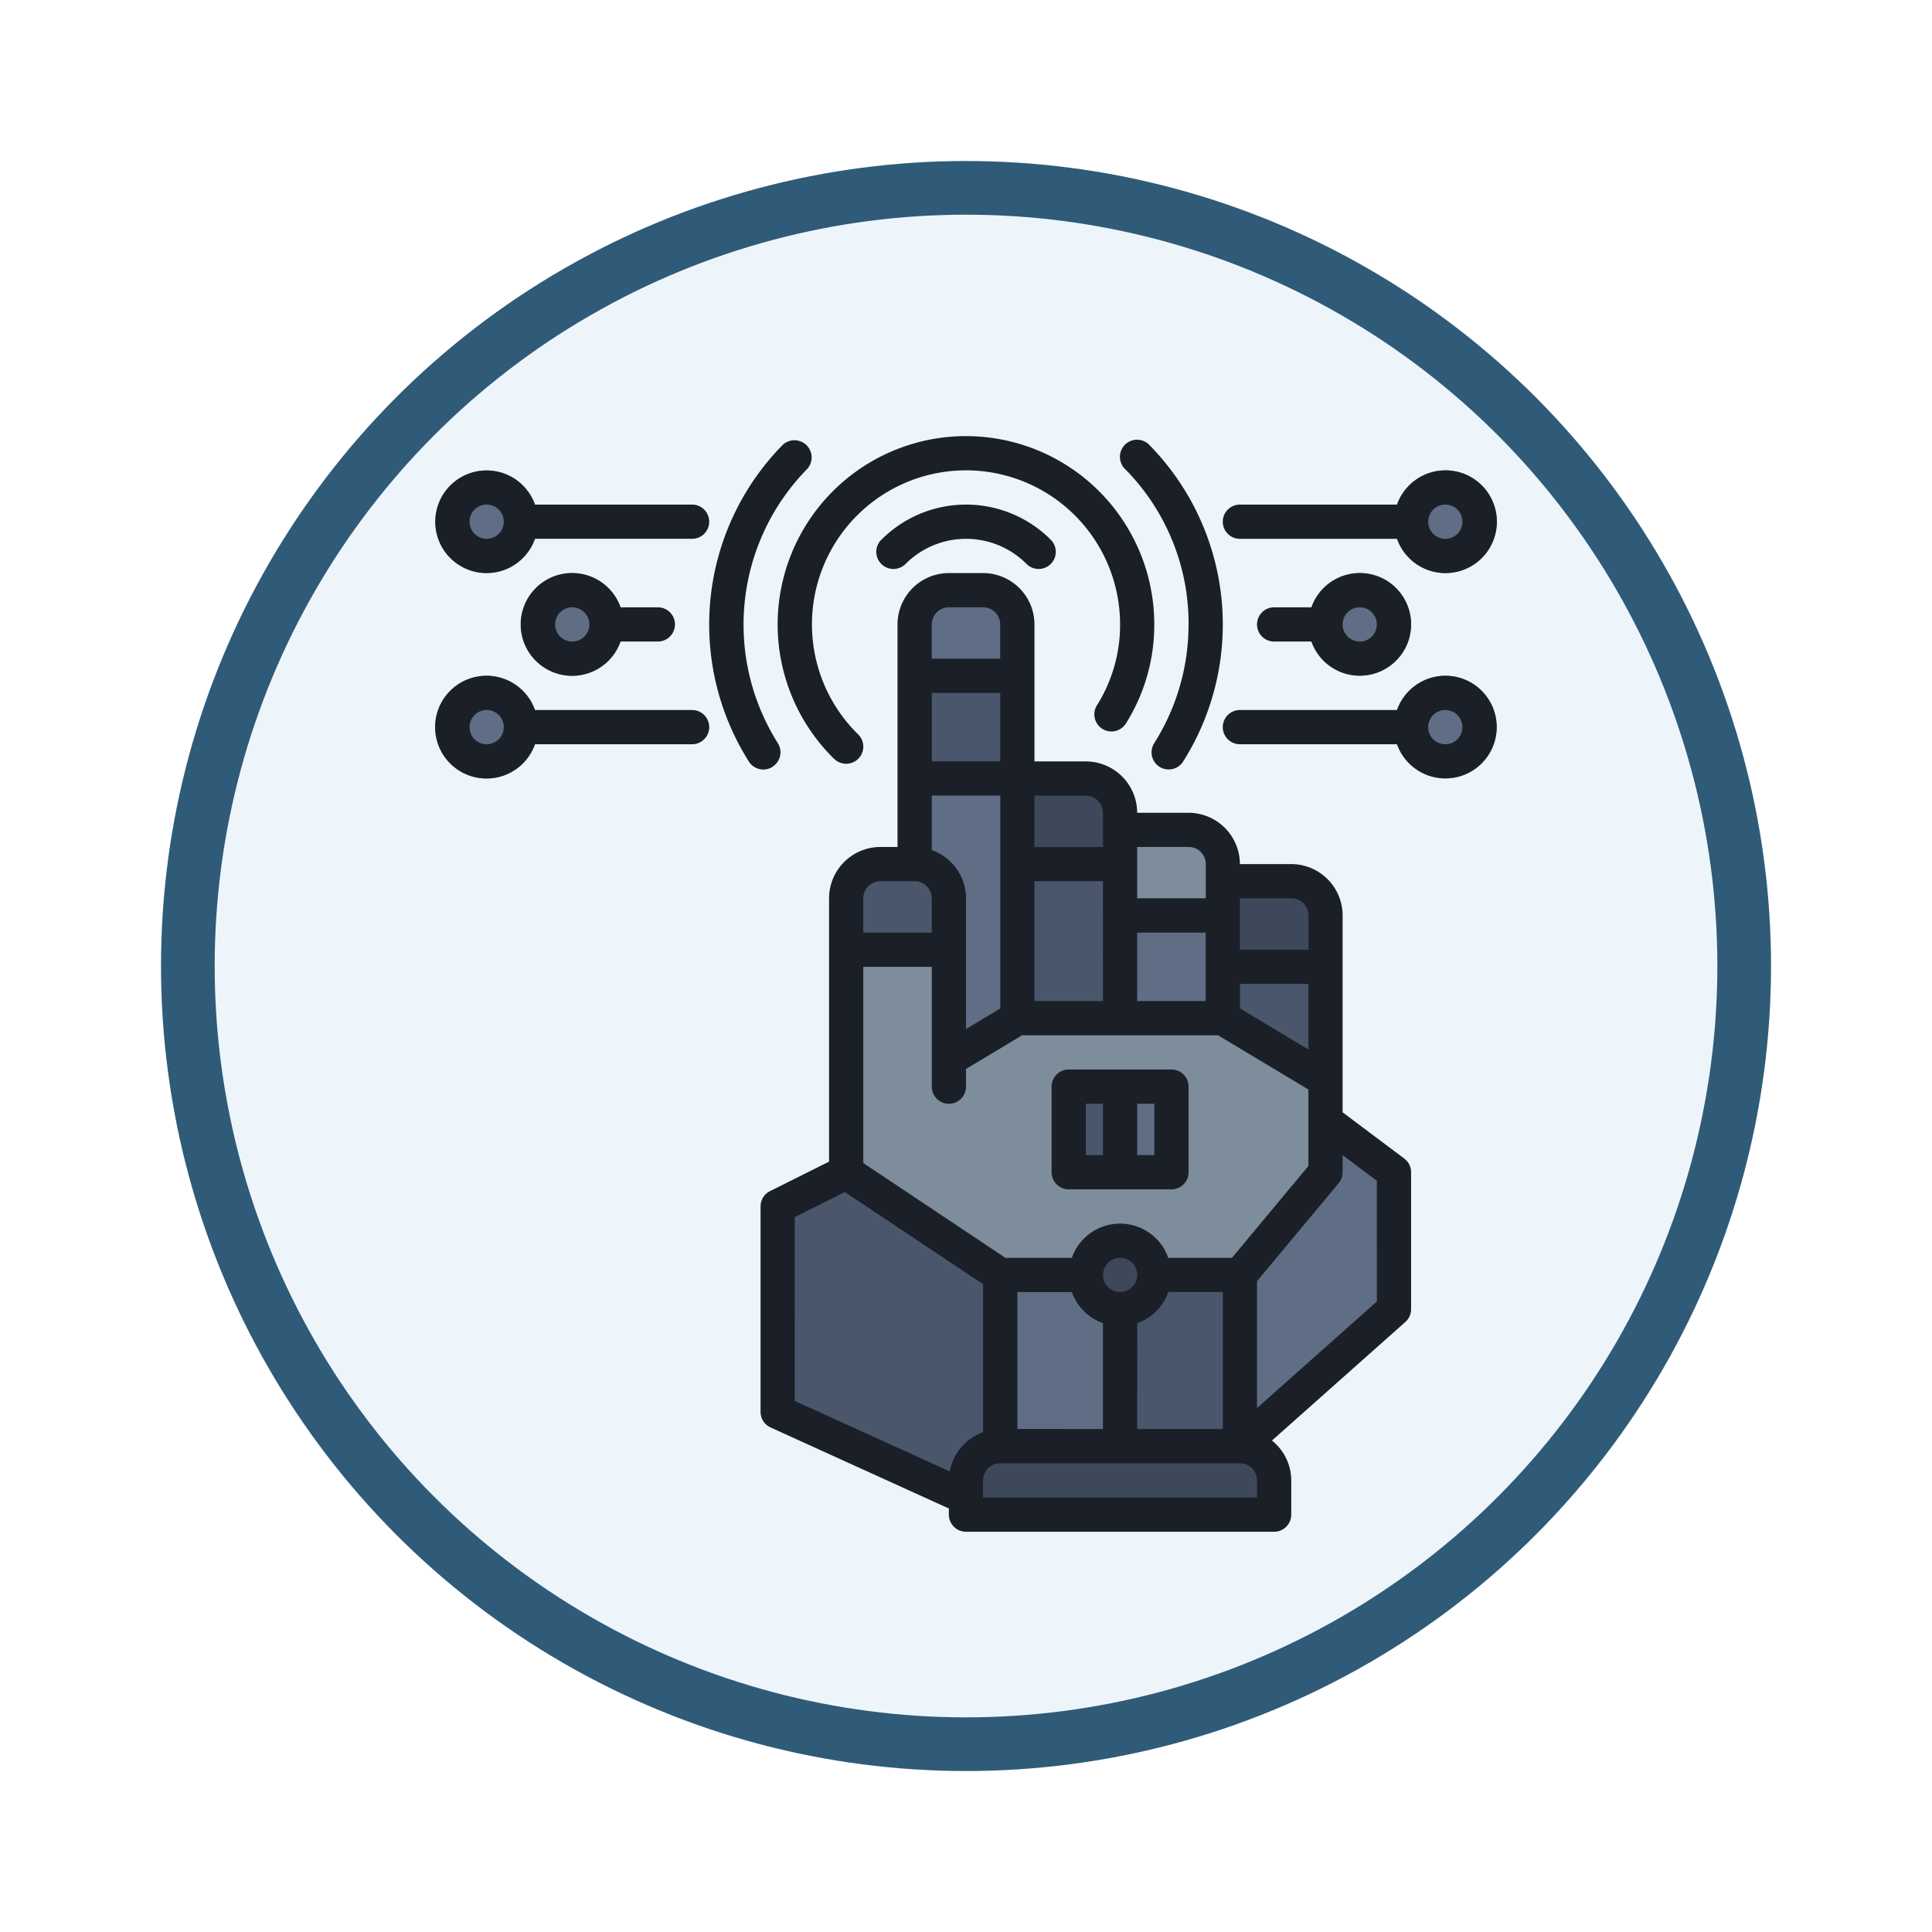 <svg xmlns="http://www.w3.org/2000/svg" xmlns:xlink="http://www.w3.org/1999/xlink" width="108" height="108" viewBox="0 0 108 108">
  <defs>
    <filter id="Ellipse_11513" x="0" y="0" width="108" height="108" filterUnits="userSpaceOnUse">
      <feOffset dy="3" input="SourceAlpha"/>
      <feGaussianBlur stdDeviation="3" result="blur"/>
      <feFlood flood-opacity="0.161"/>
      <feComposite operator="in" in2="blur"/>
      <feComposite in="SourceGraphic"/>
    </filter>
  </defs>
  <g id="Group_1144329" data-name="Group 1144329" transform="translate(-197.378 -1056.012)">
    <g id="Group_1143830" data-name="Group 1143830" transform="translate(4.184 714.012)">
      <g id="Group_1143731" data-name="Group 1143731" transform="translate(0.093 1)">
        <g id="Group_1143472" data-name="Group 1143472" transform="translate(6.202 -815.899)">
          <g transform="matrix(1, 0, 0, 1, 186.9, 1156.9)" filter="url(#Ellipse_11513)">
            <g id="Ellipse_11513-2" data-name="Ellipse 11513" transform="translate(9 6)" fill="#edf5fb" stroke="#2f5b79" stroke-width="3">
              <circle cx="45" cy="45" r="45" stroke="none"/>
              <circle cx="45" cy="45" r="43.5" fill="none"/>
            </g>
          </g>
        </g>
      </g>
    </g>
    <g id="Future_Technology" data-name="Future Technology" transform="translate(220.713 1080.391)">
      <path id="Path_978977" data-name="Path 978977" d="M55.45,49.192l-8.613,7.656a1.92,1.92,0,0,1,1.914,1.914v1.914H31.527v-.957L21,54.934V43.45l3.828-1.914V26.225a1.92,1.92,0,0,1,1.914-1.914h1.914v-13.4A1.92,1.92,0,0,1,30.57,9h1.914A1.92,1.92,0,0,1,34.4,10.914v8.613h3.828a1.92,1.92,0,0,1,1.914,1.914V22.4h3.828a1.92,1.92,0,0,1,1.914,1.914v.957h3.828a1.92,1.92,0,0,1,1.914,1.914V38.666l3.828,2.871Z" transform="translate(-0.861 -0.388)" fill="#7d8d9c"/>
      <path id="Path_978978" data-name="Path 978978" d="M38,38h5.742v4.785H38Z" transform="translate(-1.593 -1.636)" fill="#5f6e84"/>
      <path id="Path_978979" data-name="Path 978979" d="M52.742,27.914V37.1L47,33.656V26h3.828A1.92,1.92,0,0,1,52.742,27.914Z" transform="translate(-1.98 -1.119)" fill="#4a566b"/>
      <path id="Path_978980" data-name="Path 978980" d="M34.742,10.914v22.01l-3.828,2.3v-9A1.92,1.92,0,0,0,29,24.311v-13.4A1.92,1.92,0,0,1,30.914,9h1.914a1.92,1.92,0,0,1,1.914,1.914Z" transform="translate(-1.206 -0.388)" fill="#5f6e84"/>
      <path id="Path_978981" data-name="Path 978981" d="M30.742,26.914v2.871H25V26.914A1.92,1.92,0,0,1,26.914,25h1.914A1.92,1.92,0,0,1,30.742,26.914Z" transform="translate(-1.034 -1.076)" fill="#4a566b"/>
      <path id="Path_978982" data-name="Path 978982" d="M40.742,21.914V33.4H35V20h3.828a1.92,1.92,0,0,1,1.914,1.914Z" transform="translate(-1.464 -0.861)" fill="#4a566b"/>
      <path id="Path_978983" data-name="Path 978983" d="M46.742,24.914v8.613H41V23h3.828A1.92,1.92,0,0,1,46.742,24.914Z" transform="translate(-1.722 -0.99)" fill="#5f6e84"/>
      <path id="Path_978984" data-name="Path 978984" d="M52.742,27.914v2.871H47V26h3.828A1.92,1.92,0,0,1,52.742,27.914Z" transform="translate(-1.98 -1.119)" fill="#3e485b"/>
      <path id="Path_978985" data-name="Path 978985" d="M29,14h5.742v5.742H29Z" transform="translate(-1.206 -0.603)" fill="#4a566b"/>
      <circle id="Ellipse_11611" data-name="Ellipse 11611" cx="2.871" cy="2.871" r="2.871" transform="translate(49.804 7.656)" fill="#5f6e84"/>
      <circle id="Ellipse_11612" data-name="Ellipse 11612" cx="2.871" cy="2.871" r="2.871" transform="translate(54.589 1.914)" fill="#5f6e84"/>
      <circle id="Ellipse_11613" data-name="Ellipse 11613" cx="2.871" cy="2.871" r="2.871" transform="translate(54.589 13.397)" fill="#5f6e84"/>
      <circle id="Ellipse_11614" data-name="Ellipse 11614" cx="2.871" cy="2.871" r="2.871" transform="translate(5.784 7.656)" fill="#5f6e84"/>
      <circle id="Ellipse_11615" data-name="Ellipse 11615" cx="2.871" cy="2.871" r="2.871" transform="translate(0.999 1.914)" fill="#5f6e84"/>
      <circle id="Ellipse_11616" data-name="Ellipse 11616" cx="2.871" cy="2.871" r="2.871" transform="translate(0.999 13.397)" fill="#5f6e84"/>
      <path id="Path_978986" data-name="Path 978986" d="M34,49H47.4v9.57H34Z" transform="translate(-1.421 -2.109)" fill="#5f6e84"/>
      <path id="Path_978987" data-name="Path 978987" d="M41,49h6.7v9.57H41Z" transform="translate(-1.722 -2.109)" fill="#4a566b"/>
      <path id="Path_978988" data-name="Path 978988" d="M40.742,21.914v2.871H35V20h3.828a1.92,1.92,0,0,1,1.914,1.914Z" transform="translate(-1.464 -0.861)" fill="#3e485b"/>
      <path id="Path_978989" data-name="Path 978989" d="M46.742,24.914v2.871H41V23h3.828A1.92,1.92,0,0,1,46.742,24.914Z" transform="translate(-1.722 -0.99)" fill="#7d8d9c"/>
      <path id="Path_978990" data-name="Path 978990" d="M38,38h2.871v4.785H38Z" transform="translate(-1.593 -1.636)" fill="#4a566b"/>
      <circle id="Ellipse_11617" data-name="Ellipse 11617" cx="1.914" cy="1.914" r="1.914" transform="translate(37.364 44.977)" fill="#3e485b"/>
      <path id="Path_978991" data-name="Path 978991" d="M33.44,48.742v9.57a1.92,1.92,0,0,0-1.914,1.914v.957L21,56.4V44.914L24.828,43Z" transform="translate(-0.861 -1.851)" fill="#4a566b"/>
      <path id="Path_978992" data-name="Path 978992" d="M47.311,59h-13.4A1.914,1.914,0,0,0,32,60.914v1.914H49.225V60.914A1.914,1.914,0,0,0,47.311,59Z" transform="translate(-1.335 -2.54)" fill="#3e485b"/>
      <path id="Path_978993" data-name="Path 978993" d="M56.613,42.871v7.656L48,58.182v-9.57l4.785-5.742V40Z" transform="translate(-2.024 -1.722)" fill="#5f6e84"/>
      <g id="Group_1144337" data-name="Group 1144337" transform="translate(0.987 -0.003)">
        <path id="Path_978994" data-name="Path 978994" d="M52.537,38.144V27.139a2.874,2.874,0,0,0-2.871-2.871H46.795A2.874,2.874,0,0,0,43.924,21.4H41.053a2.874,2.874,0,0,0-2.871-2.871H35.311V10.871A2.874,2.874,0,0,0,32.44,8H30.527a2.874,2.874,0,0,0-2.871,2.871v12.44H26.7a2.874,2.874,0,0,0-2.871,2.871V40.9l-3.3,1.649a.957.957,0,0,0-.529.856V54.891a.956.956,0,0,0,.561.871l9.965,4.53v.341a.957.957,0,0,0,.957.957H48.709a.957.957,0,0,0,.957-.957V58.719a2.855,2.855,0,0,0-1.08-2.226l7.458-6.629a.957.957,0,0,0,.321-.715V41.493a.956.956,0,0,0-.383-.765Zm-18.182,17.7V48.192H37.4a2.866,2.866,0,0,0,1.738,1.738v5.918ZM40.1,48.192a.957.957,0,1,1,.957-.957.957.957,0,0,1-.957.957Zm.957,1.738a2.867,2.867,0,0,0,1.738-1.738h3.047v7.656H41.053Zm5.294-3.651H42.791a2.854,2.854,0,0,0-5.389,0H33.687l-7.945-5.3V30.01H29.57v6.7a.957.957,0,1,0,1.914,0V35.72l3.136-1.882H45.573l5.05,3.03v4.279Zm4.276-11.643-3.828-2.3V30.967h3.828Zm-5.742-2.712H41.053V28.1h3.828Zm-5.742,0H35.311v-6.7h3.828Zm-9.57-13.4V14.7H33.4v3.828Zm0,1.914H33.4v11.9l-1.914,1.149V26.182a2.866,2.866,0,0,0-1.914-2.695Zm20.1,5.742a.958.958,0,0,1,.957.957v1.914H46.795V26.182Zm-5.742-2.871a.958.958,0,0,1,.957.957v1.914H41.053V23.311ZM39.139,21.4v1.914H35.311V20.44h2.871a.958.958,0,0,1,.957.957ZM30.527,9.914H32.44a.958.958,0,0,1,.957.957v1.914H29.57V10.871a.958.958,0,0,1,.957-.957ZM26.7,25.225h1.914a.958.958,0,0,1,.957.957V28.1H25.742V26.182a.958.958,0,0,1,.957-.957ZM21.914,44l2.8-1.4,7.724,5.15v8.277a2.866,2.866,0,0,0-1.863,2.189l-8.664-3.938ZM47.752,59.676H32.44v-.957a.958.958,0,0,1,.957-.957h13.4a.958.958,0,0,1,.957.957Zm6.7-10.956-6.7,5.955V47.582l4.563-5.475a.957.957,0,0,0,.222-.613v-.957l1.914,1.435Z" transform="translate(-1.806 -0.341)" fill="#1b2028"/>
        <path id="Path_978995" data-name="Path 978995" d="M43.7,37H37.957a.957.957,0,0,0-.957.957v4.785a.957.957,0,0,0,.957.957H43.7a.957.957,0,0,0,.957-.957V37.957A.957.957,0,0,0,43.7,37Zm-4.785,1.914h.957v2.871h-.957Zm3.828,2.871h-.957V38.914h.957Z" transform="translate(-2.537 -1.59)" fill="#1b2028"/>
        <path id="Path_978996" data-name="Path 978996" d="M24.157,18.041A.957.957,0,1,0,25.5,16.676a8.612,8.612,0,1,1,14.64-6.15A8.443,8.443,0,0,1,38.877,15,.957.957,0,1,0,40.5,16.008a10.347,10.347,0,0,0,1.552-5.482,10.527,10.527,0,1,0-17.9,7.515Z" transform="translate(-1.849 0.003)" fill="#1b2028"/>
        <path id="Path_978997" data-name="Path 978997" d="M27.037,5.967A.957.957,0,1,0,28.4,7.315a4.773,4.773,0,0,1,6.756,0,.957.957,0,1,0,1.36-1.348,6.688,6.688,0,0,0-9.475,0Z" transform="translate(-2.097 -0.169)" fill="#1b2028"/>
        <path id="Path_978998" data-name="Path 978998" d="M44.829,10.537a12.372,12.372,0,0,1-1.918,6.636A.957.957,0,0,0,44.527,18.2,14.327,14.327,0,0,0,42.662.528.957.957,0,1,0,41.3,1.87a12.274,12.274,0,0,1,3.531,8.667Z" transform="translate(-2.711 -0.007)" fill="#1b2028"/>
        <path id="Path_978999" data-name="Path 978999" d="M20.537,18.494a.957.957,0,0,0,.3-1.32,12.418,12.418,0,0,1,1.613-15.3A.957.957,0,1,0,21.081.528,14.327,14.327,0,0,0,19.216,18.2a.957.957,0,0,0,1.32.3Z" transform="translate(-1.677 -0.007)" fill="#1b2028"/>
        <path id="Path_979000" data-name="Path 979000" d="M54.742,8a2.866,2.866,0,0,0-2.695,1.914h-2.09a.957.957,0,1,0,0,1.914h2.09A2.866,2.866,0,1,0,54.742,8Zm0,3.828a.957.957,0,1,1,.957-.957A.957.957,0,0,1,54.742,11.828Z" transform="translate(-3.054 -0.341)" fill="#1b2028"/>
        <path id="Path_979001" data-name="Path 979001" d="M47.957,5.828h8.789a2.871,2.871,0,1,0,0-1.914H47.957a.957.957,0,1,0,0,1.914ZM59.44,3.914a.957.957,0,1,1-.957.957.957.957,0,0,1,.957-.957Z" transform="translate(-2.968 -0.083)" fill="#1b2028"/>
        <path id="Path_979002" data-name="Path 979002" d="M59.44,14a2.866,2.866,0,0,0-2.695,1.914H47.957a.957.957,0,1,0,0,1.914h8.789A2.866,2.866,0,1,0,59.44,14Zm0,3.828a.957.957,0,1,1,.957-.957A.957.957,0,0,1,59.44,17.828Z" transform="translate(-2.968 -0.6)" fill="#1b2028"/>
        <path id="Path_979003" data-name="Path 979003" d="M11.565,9.914a2.871,2.871,0,1,0,0,1.914h2.09a.957.957,0,1,0,0-1.914ZM8.87,11.828a.957.957,0,1,1,.957-.957A.957.957,0,0,1,8.87,11.828Z" transform="translate(-1.203 -0.341)" fill="#1b2028"/>
        <path id="Path_979004" data-name="Path 979004" d="M3.871,7.742A2.866,2.866,0,0,0,6.565,5.828h8.789a.957.957,0,1,0,0-1.914H6.565A2.866,2.866,0,1,0,3.871,7.742Zm0-3.828a.957.957,0,1,1-.957.957.957.957,0,0,1,.957-.957Z" transform="translate(-0.988 -0.084)" fill="#1b2028"/>
        <path id="Path_979005" data-name="Path 979005" d="M15.354,15.914H6.565a2.871,2.871,0,1,0,0,1.914h8.789a.957.957,0,1,0,0-1.914ZM3.87,17.828a.957.957,0,1,1,.957-.957A.957.957,0,0,1,3.87,17.828Z" transform="translate(-0.987 -0.6)" fill="#1b2028"/>
      </g>
    </g>
  </g>
</svg>
